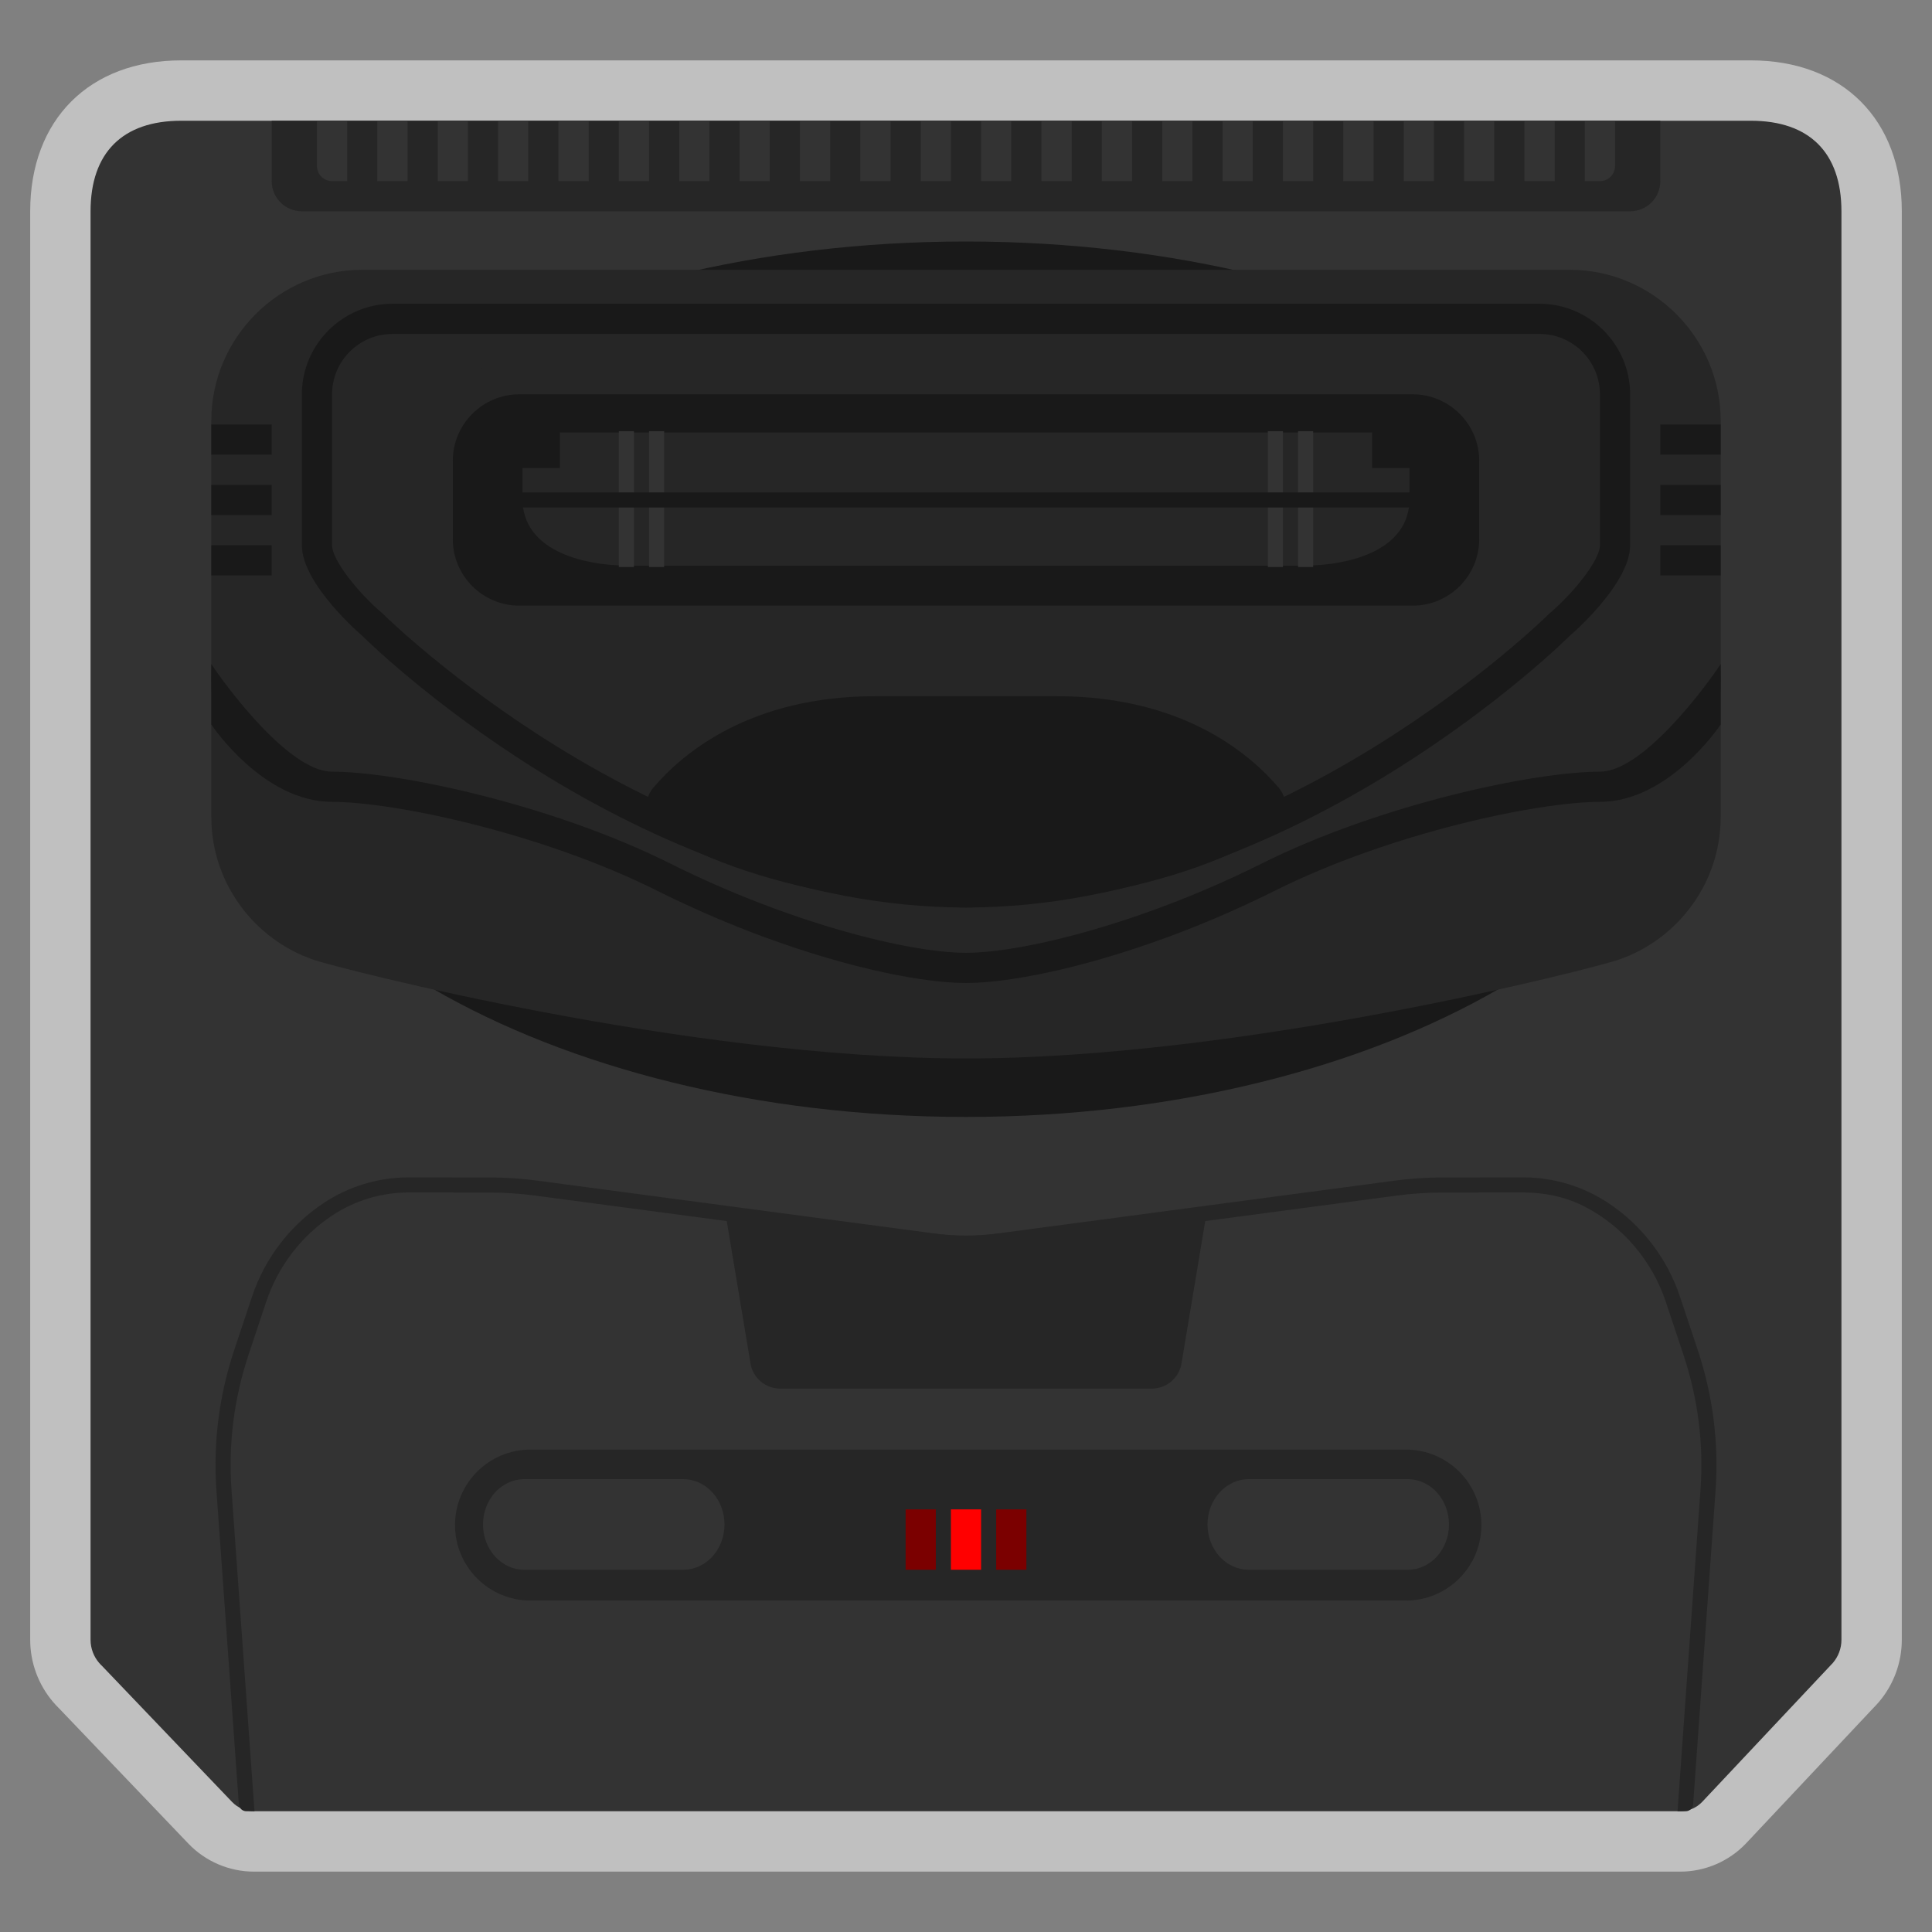 <?xml version="1.0" encoding="UTF-8" standalone="no"?>
<svg
   xmlns:dc="http://purl.org/dc/elements/1.1/"
   xmlns:cc="http://creativecommons.org/ns#"
   xmlns:rdf="http://www.w3.org/1999/02/22-rdf-syntax-ns#"
   xmlns:svg="http://www.w3.org/2000/svg"
   xmlns="http://www.w3.org/2000/svg"
   viewBox="0 0 320 320"
   height="320"
   width="320"
   xml:space="preserve"
   version="1.1"
   id="svg2"><rect x="0" y="0" width="320" height="320" fill="#808080" stroke="none"/><defs
     id="defs6"><clipPath
       id="clipPath16"
       clipPathUnits="userSpaceOnUse"><path
         id="path18"
         d="M 0,256 256,256 256,0 0,0 0,256 Z" /></clipPath><clipPath
       id="clipPath24"
       clipPathUnits="userSpaceOnUse"><path
         id="path26"
         d="M 4,248 252,248 252,8 4,8 l 0,240 z" /></clipPath></defs><g
     transform="matrix(1.25,0,0,-1.25,0,320)"
     id="g10"><g
       id="g12"><g
         clip-path="url(#clipPath16)"
         id="g14"><g
           id="g20"><g
             id="g22" /><g
             id="g28"><g
               style="opacity:0.5"
               id="g30"
               clip-path="url(#clipPath24)"><g
                 id="g32"
                 transform="translate(232,248)"><path
                   id="path34"
                   style="fill:#ffffff;fill-opacity:1;fill-rule:nonzero;stroke:none"
                   d="m 0,0 -208,0 c -12.149,0 -20,-7.851 -20,-20 l 0,-2.306 0,-186.785 0,-0.187 c 0,-3.02 1.08,-5.949 3.04,-8.247 0.24,-0.283 0.498,-0.558 0.77,-0.825 l 17.157,-17.943 c 2.252,-2.355 5.413,-3.707 8.673,-3.707 l 188.542,0 0.47,0 c 3.297,0 6.484,1.378 8.742,3.779 l 16.895,17.967 c 0.232,0.233 0.457,0.478 0.67,0.727 1.962,2.3 3.041,5.23 3.041,8.249 L 20,-20 C 20,-7.851 12.149,0 0,0" /></g></g></g></g><g
           transform="translate(232,240)"
           id="g36"><path
             id="path38"
             style="fill:#333333;fill-opacity:1;fill-rule:nonzero;stroke:none"
             d="m 0,0 -208,0 c -7.739,0 -12,-4.211 -12,-12 l 0,-2.306 0,-186.785 0,-0.001 0,-0.186 c 0,-1.168 0.426,-2.235 1.127,-3.057 l 0,0 c 0.111,-0.131 0.23,-0.253 0.354,-0.37 l 17.268,-18.06 c 0.754,-0.789 1.799,-1.235 2.891,-1.235 l 188.542,0 0.47,0 c 1.104,0 2.158,0.456 2.914,1.26 l 16.995,18.073 c 0.109,0.105 0.213,0.216 0.312,0.331 l 0,0.001 c 0.701,0.822 1.127,1.889 1.127,3.057 L 12,-12 C 12,-4.211 7.739,0 0,0" /></g><g
           transform="translate(128,108)"
           id="g40"><path
             id="path42"
             style="fill:#191919;fill-opacity:1;fill-rule:nonzero;stroke:none"
             d="m 0,0 c -55.14,0 -100,26.019 -100,58 0,31.981 44.86,58 100,58 C 55.14,116 100,89.981 100,58 100,26.019 55.14,0 0,0" /></g><g
           transform="translate(128,120)"
           id="g44"><path
             id="path46"
             style="fill:#333333;fill-opacity:1;fill-rule:nonzero;stroke:none"
             d="M 0,0 C -48.523,0 -88,20.636 -88,46 -88,71.364 -48.523,92 0,92 48.523,92 88,71.364 88,46 88,20.636 48.523,0 0,0" /></g><g
           transform="translate(186.312,43.921)"
           id="g48"><path
             id="path50"
             style="fill:#262626;fill-opacity:1;fill-rule:nonzero;stroke:none"
             d="m 0,0 -116.04,0 c -5.503,0 -9.98,4.486 -9.98,10 0,5.515 4.477,10 9.98,10 L 0,20 C 5.503,20 9.98,15.515 9.98,10 9.98,4.486 5.503,0 0,0" /></g><g
           transform="translate(90.552,48)"
           id="g52"><path
             id="path54"
             style="fill:#333333;fill-opacity:1;fill-rule:nonzero;stroke:none"
             d="m 0,0 -21.104,0 c -3.004,0 -5.448,2.691 -5.448,6 0,3.309 2.444,6 5.448,6 L 0,12 C 3.004,12 5.448,9.309 5.448,6 5.448,2.691 3.004,0 0,0" /></g><g
           transform="translate(186.552,48)"
           id="g56"><path
             id="path58"
             style="fill:#333333;fill-opacity:1;fill-rule:nonzero;stroke:none"
             d="m 0,0 -21.104,0 c -3.003,0 -5.448,2.691 -5.448,6 0,3.309 2.445,6 5.448,6 L 0,12 C 3.004,12 5.448,9.309 5.448,6 5.448,2.691 3.004,0 0,0" /></g><path
           id="path60"
           style="fill:#ffffff;fill-opacity:1;fill-rule:nonzero;stroke:none"
           d="m 128.157,49.786 -1.198,0 0,5.229 1.198,0 0,-5.229 z" /><g
           transform="translate(216,228)"
           id="g62"><path
             id="path64"
             style="fill:#262626;fill-opacity:1;fill-rule:nonzero;stroke:none"
             d="m 0,0 -176,0 c -2.209,0 -4,1.791 -4,4 l 0,8 L 4,12 4,4 C 4,1.791 2.209,0 0,0" /></g><g
           transform="translate(46,232)"
           id="g66"><path
             id="path68"
             style="fill:#333333;fill-opacity:1;fill-rule:nonzero;stroke:none"
             d="M 0,0 -2,0 C -3.104,0 -4,0.896 -4,2 L -4,8 0,8 0,0 Z" /></g><path
           id="path70"
           style="fill:#333333;fill-opacity:1;fill-rule:nonzero;stroke:none"
           d="m 54,232 -4,0 0,8 4,0 0,-8 z" /><path
           id="path72"
           style="fill:#333333;fill-opacity:1;fill-rule:nonzero;stroke:none"
           d="m 62,232 -4,0 0,8 4,0 0,-8 z" /><path
           id="path74"
           style="fill:#333333;fill-opacity:1;fill-rule:nonzero;stroke:none"
           d="m 70,232 -4,0 0,8 4,0 0,-8 z" /><path
           id="path76"
           style="fill:#333333;fill-opacity:1;fill-rule:nonzero;stroke:none"
           d="m 78,232 -4,0 0,8 4,0 0,-8 z" /><path
           id="path78"
           style="fill:#333333;fill-opacity:1;fill-rule:nonzero;stroke:none"
           d="m 86,232 -4,0 0,8 4,0 0,-8 z" /><path
           id="path80"
           style="fill:#333333;fill-opacity:1;fill-rule:nonzero;stroke:none"
           d="m 94,232 -4,0 0,8 4,0 0,-8 z" /><path
           id="path82"
           style="fill:#333333;fill-opacity:1;fill-rule:nonzero;stroke:none"
           d="m 102,232 -4,0 0,8 4,0 0,-8 z" /><path
           id="path84"
           style="fill:#333333;fill-opacity:1;fill-rule:nonzero;stroke:none"
           d="m 110,232 -4,0 0,8 4,0 0,-8 z" /><path
           id="path86"
           style="fill:#333333;fill-opacity:1;fill-rule:nonzero;stroke:none"
           d="m 118,232 -4,0 0,8 4,0 0,-8 z" /><path
           id="path88"
           style="fill:#333333;fill-opacity:1;fill-rule:nonzero;stroke:none"
           d="m 126,232 -4,0 0,8 4,0 0,-8 z" /><path
           id="path90"
           style="fill:#333333;fill-opacity:1;fill-rule:nonzero;stroke:none"
           d="m 134,232 -4,0 0,8 4,0 0,-8 z" /><path
           id="path92"
           style="fill:#333333;fill-opacity:1;fill-rule:nonzero;stroke:none"
           d="m 142,232 -4,0 0,8 4,0 0,-8 z" /><path
           id="path94"
           style="fill:#333333;fill-opacity:1;fill-rule:nonzero;stroke:none"
           d="m 150,232 -4,0 0,8 4,0 0,-8 z" /><path
           id="path96"
           style="fill:#333333;fill-opacity:1;fill-rule:nonzero;stroke:none"
           d="m 158,232 -4,0 0,8 4,0 0,-8 z" /><path
           id="path98"
           style="fill:#333333;fill-opacity:1;fill-rule:nonzero;stroke:none"
           d="m 166,232 -4,0 0,8 4,0 0,-8 z" /><path
           id="path100"
           style="fill:#333333;fill-opacity:1;fill-rule:nonzero;stroke:none"
           d="m 174,232 -4,0 0,8 4,0 0,-8 z" /><path
           id="path102"
           style="fill:#333333;fill-opacity:1;fill-rule:nonzero;stroke:none"
           d="m 182,232 -4,0 0,8 4,0 0,-8 z" /><path
           id="path104"
           style="fill:#333333;fill-opacity:1;fill-rule:nonzero;stroke:none"
           d="m 190,232 -4,0 0,8 4,0 0,-8 z" /><path
           id="path106"
           style="fill:#333333;fill-opacity:1;fill-rule:nonzero;stroke:none"
           d="m 198,232 -4,0 0,8 4,0 0,-8 z" /><path
           id="path108"
           style="fill:#333333;fill-opacity:1;fill-rule:nonzero;stroke:none"
           d="m 206,232 -4,0 0,8 4,0 0,-8 z" /><g
           transform="translate(212,232)"
           id="g110"><path
             id="path112"
             style="fill:#333333;fill-opacity:1;fill-rule:nonzero;stroke:none"
             d="M 0,0 -2,0 -2,8 2,8 2,2 C 2,0.896 1.104,0 0,0" /></g><path
           id="path114"
           style="fill:#7b0000;fill-opacity:1;fill-rule:nonzero;stroke:none"
           d="m 124,48 -4,0 0,8 4,0 0,-8 z" /><path
           id="path116"
           style="fill:#7b0000;fill-opacity:1;fill-rule:nonzero;stroke:none"
           d="m 136,48 -4,0 0,8 4,0 0,-8 z" /><path
           id="path118"
           style="fill:#ff0000;fill-opacity:1;fill-rule:nonzero;stroke:none"
           d="m 130,48 -4,0 0,8 4,0 0,-8 z" /><g
           transform="translate(32.645,16)"
           id="g120"><path
             id="path122"
             style="fill:#262626;fill-opacity:1;fill-rule:nonzero;stroke:none"
             d="M 0,0 1.074,0 -1.97,42.61 c -0.43,6.031 0.332,12.088 2.244,17.824 l 2.374,7.122 c 1.539,4.618 4.618,8.647 8.667,11.347 3.032,2.022 6.561,3.09 10.225,3.09 l 10.711,-0.012 c 2.013,-0.002 4.023,-0.136 6.018,-0.402 l 52.6,-7 c 1.482,-0.197 2.991,-0.297 4.485,-0.297 1.495,0 3.004,0.1 4.486,0.297 l 52.599,7 c 1.996,0.266 4.006,0.4 6.019,0.402 l 10.709,0.012 0.022,0 c 2.837,0 5.667,-0.591 8.186,-1.897 5.043,-2.617 8.9,-7.183 10.687,-12.54 l 2.373,-7.122 c 1.912,-5.736 2.674,-11.792 2.244,-17.824 L 189.635,0 l 1.074,0 c 0.524,0 0.96,0.405 0.997,0.929 l 2.968,41.539 c 0.449,6.293 -0.347,12.613 -2.342,18.598 l -2.374,7.122 c -1.687,5.063 -5.015,9.419 -9.455,12.379 -3.351,2.235 -7.287,3.426 -11.314,3.426 l -0.022,0 -10.712,-0.012 c -2.1,-0.002 -4.197,-0.142 -6.278,-0.419 l -52.601,-7 c -1.401,-0.187 -2.811,-0.28 -4.222,-0.28 -1.41,0 -2.82,0.093 -4.221,0.28 l -52.6,7 c -2.082,0.277 -4.179,0.417 -6.28,0.419 l -10.711,0.012 -0.022,0 c -4.027,0 -7.963,-1.191 -11.314,-3.426 C 5.766,77.607 2.438,73.251 0.75,68.188 L -1.624,61.066 C -3.619,55.081 -4.414,48.761 -3.965,42.468 L -0.998,0.929 C -0.96,0.405 -0.525,0 0,0" /></g><g
           transform="translate(152.611,72)"
           id="g124"><path
             id="path126"
             style="fill:#262626;fill-opacity:1;fill-rule:nonzero;stroke:none"
             d="m 0,0 -49.223,0 c -1.955,0 -3.624,1.414 -3.945,3.343 L -56.611,24 l 28.03,-3.504 c 2.636,-0.329 5.303,-0.329 7.938,0 L 7.389,24 3.945,3.343 C 3.624,1.414 1.955,0 0,0" /></g><g
           transform="translate(208,220.25)"
           id="g128"><path
             id="path130"
             style="fill:#262626;fill-opacity:1;fill-rule:nonzero;stroke:none"
             d="m 0,0 -160,0 c -11,0 -20,-9 -20,-20 l 0,-52.5 c 0,-8.768 5.718,-16.265 13.608,-18.946 3.151,-1.072 49.309,-13.054 86.392,-13.054 37.082,0 83.241,11.982 86.392,13.054 C 14.282,-88.765 20,-81.268 20,-72.5 L 20,-20 C 20,-9 11,0 0,0" /></g><g
           transform="translate(204,215.75)"
           id="g132"><path
             id="path134"
             style="fill:#191919;fill-opacity:1;fill-rule:nonzero;stroke:none"
             d="m 0,0 -152,0 c -6.6,0 -12,-5.4 -12,-12 l 0,-20 c 0,-5.197 8,-12 8,-12 0,0 36,-36 80,-36 44,0 80,36 80,36 0,0 8,6.803 8,12 l 0,20 C 12,-5.4 6.6,0 0,0 m 0,-4 c 4.411,0 8,-3.589 8,-8 l 0,-20 c 0,-1.957 -3.476,-6.291 -6.591,-8.953 L 1.286,-41.058 1.173,-41.17 C 0.824,-41.518 -34.227,-76 -76,-76 c -41.774,0 -76.824,34.482 -77.171,34.829 l -0.115,0.113 -0.123,0.105 c -3.117,2.651 -6.591,6.98 -6.591,8.953 l 0,20 c 0,4.411 3.589,8 8,8 L 0,-4" /></g><g
           transform="translate(188,171.75)"
           id="g136"><path
             id="path138"
             style="fill:#262626;fill-opacity:1;fill-rule:nonzero;stroke:none"
             d="m 0,0 -120,0 c -8.8,0 -16,7.2 -16,16 l 0,4 c 0,8.8 7.2,16 16,16 L 0,36 c 8.8,0 16,-7.2 16,-16 l 0,-4 C 16,7.2 8.8,0 0,0" /></g><g
           transform="translate(187.209,175.75)"
           id="g140"><path
             id="path142"
             style="fill:#191919;fill-opacity:1;fill-rule:nonzero;stroke:none"
             d="m 0,0 -118.417,0 c -4.836,0 -8.792,3.956 -8.792,8.792 l 0,10.416 c 0,4.836 3.956,8.792 8.792,8.792 L 0,28 c 4.835,0 8.791,-3.956 8.791,-8.792 l 0,-10.416 C 8.791,3.956 4.835,0 0,0" /></g><g
           transform="translate(172.536,179.865)"
           id="g144"><path
             id="path146"
             style="fill:#191919;fill-opacity:1;fill-rule:nonzero;stroke:none"
             d="m 0,0 -89.072,0 c -7.476,0 -15.464,2.627 -15.464,10 l 0,5.294 4.948,0 0,4.706 110.104,0 0,-4.706 4.948,0 0,-5.294 C 15.464,2.627 7.476,0 0,0" /></g><g
           transform="translate(69.237,193.983)"
           id="g148"><path
             id="path150"
             style="fill:#262626;fill-opacity:1;fill-rule:nonzero;stroke:none"
             d="m 0,0 0,-4.118 c 0,-6.505 7.349,-8.823 14.227,-8.823 l 89.072,0 c 6.878,0 14.226,2.318 14.226,8.823 l 0,4.118 -4.948,0 0,4.706 -107.629,0 L 4.948,0 0,0 Z" /></g><path
           id="path152"
           style="fill:#333333;fill-opacity:1;fill-rule:nonzero;stroke:none"
           d="m 84,180.865 -2,0 0,18 2,0 0,-18 z" /><path
           id="path154"
           style="fill:#333333;fill-opacity:1;fill-rule:nonzero;stroke:none"
           d="m 88,180.865 -2,0 0,18 2,0 0,-18 z" /><path
           id="path156"
           style="fill:#333333;fill-opacity:1;fill-rule:nonzero;stroke:none"
           d="m 174,180.865 -2,0 0,18 2,0 0,-18 z" /><path
           id="path158"
           style="fill:#333333;fill-opacity:1;fill-rule:nonzero;stroke:none"
           d="m 170,180.865 -2,0 0,18 2,0 0,-18 z" /><path
           id="path160"
           style="fill:#191919;fill-opacity:1;fill-rule:nonzero;stroke:none"
           d="m 188,188.75 -120,0 0,2 120,0 0,-2 z" /><g
           transform="translate(228,168)"
           id="g162"><path
             id="path164"
             style="fill:#191919;fill-opacity:1;fill-rule:nonzero;stroke:none"
             d="m 0,0 c -2.06,-3.09 -10.315,-14.25 -16,-14.25 -8.583,0 -28.959,-4.244 -44.895,-12.211 -15.478,-7.74 -31.388,-11.789 -39.105,-11.789 -7.717,0 -23.627,4.049 -39.105,11.789 -15.936,7.967 -36.312,12.211 -44.895,12.211 -5.668,0 -13.934,11.16 -16,14.25 l 0,-8 c 0.351,-0.526 7.033,-10.25 16,-10.25 8.187,0 27.722,-4.097 43.105,-11.789 16.781,-8.39 32.961,-12.211 40.895,-12.211 7.934,0 24.114,3.821 40.895,12.211 15.383,7.692 34.918,11.789 43.105,11.789 8.967,0 15.649,9.724 16,10.25 l 0,8 z" /></g><path
           id="path166"
           style="fill:#191919;fill-opacity:1;fill-rule:nonzero;stroke:none"
           d="m 36,195.75 -8,0 0,4 8,0 0,-4 z" /><path
           id="path168"
           style="fill:#191919;fill-opacity:1;fill-rule:nonzero;stroke:none"
           d="m 36,187.75 -8,0 0,4 8,0 0,-4 z" /><path
           id="path170"
           style="fill:#191919;fill-opacity:1;fill-rule:nonzero;stroke:none"
           d="m 36,179.75 -8,0 0,4 8,0 0,-4 z" /><path
           id="path172"
           style="fill:#191919;fill-opacity:1;fill-rule:nonzero;stroke:none"
           d="m 228,195.75 -8,0 0,4 8,0 0,-4 z" /><path
           id="path174"
           style="fill:#191919;fill-opacity:1;fill-rule:nonzero;stroke:none"
           d="m 228,187.75 -8,0 0,4 8,0 0,-4 z" /><path
           id="path176"
           style="fill:#191919;fill-opacity:1;fill-rule:nonzero;stroke:none"
           d="m 228,179.75 -8,0 0,4 8,0 0,-4 z" /><g
           transform="translate(140,163.75)"
           id="g178"><path
             id="path180"
             style="fill:#191919;fill-opacity:1;fill-rule:nonzero;stroke:none"
             d="m 0,0 -12,0 -12,0 c -16.477,0 -25.413,-7.423 -29.396,-12.078 -1.618,-1.89 -1.166,-4.786 0.975,-6.056 C -36.162,-27.784 -12,-28 -12,-28 c 0,0 24.162,0.216 40.421,9.866 2.141,1.27 2.593,4.166 0.975,6.056 C 25.412,-7.423 16.477,0 0,0" /></g></g></g></g></svg>